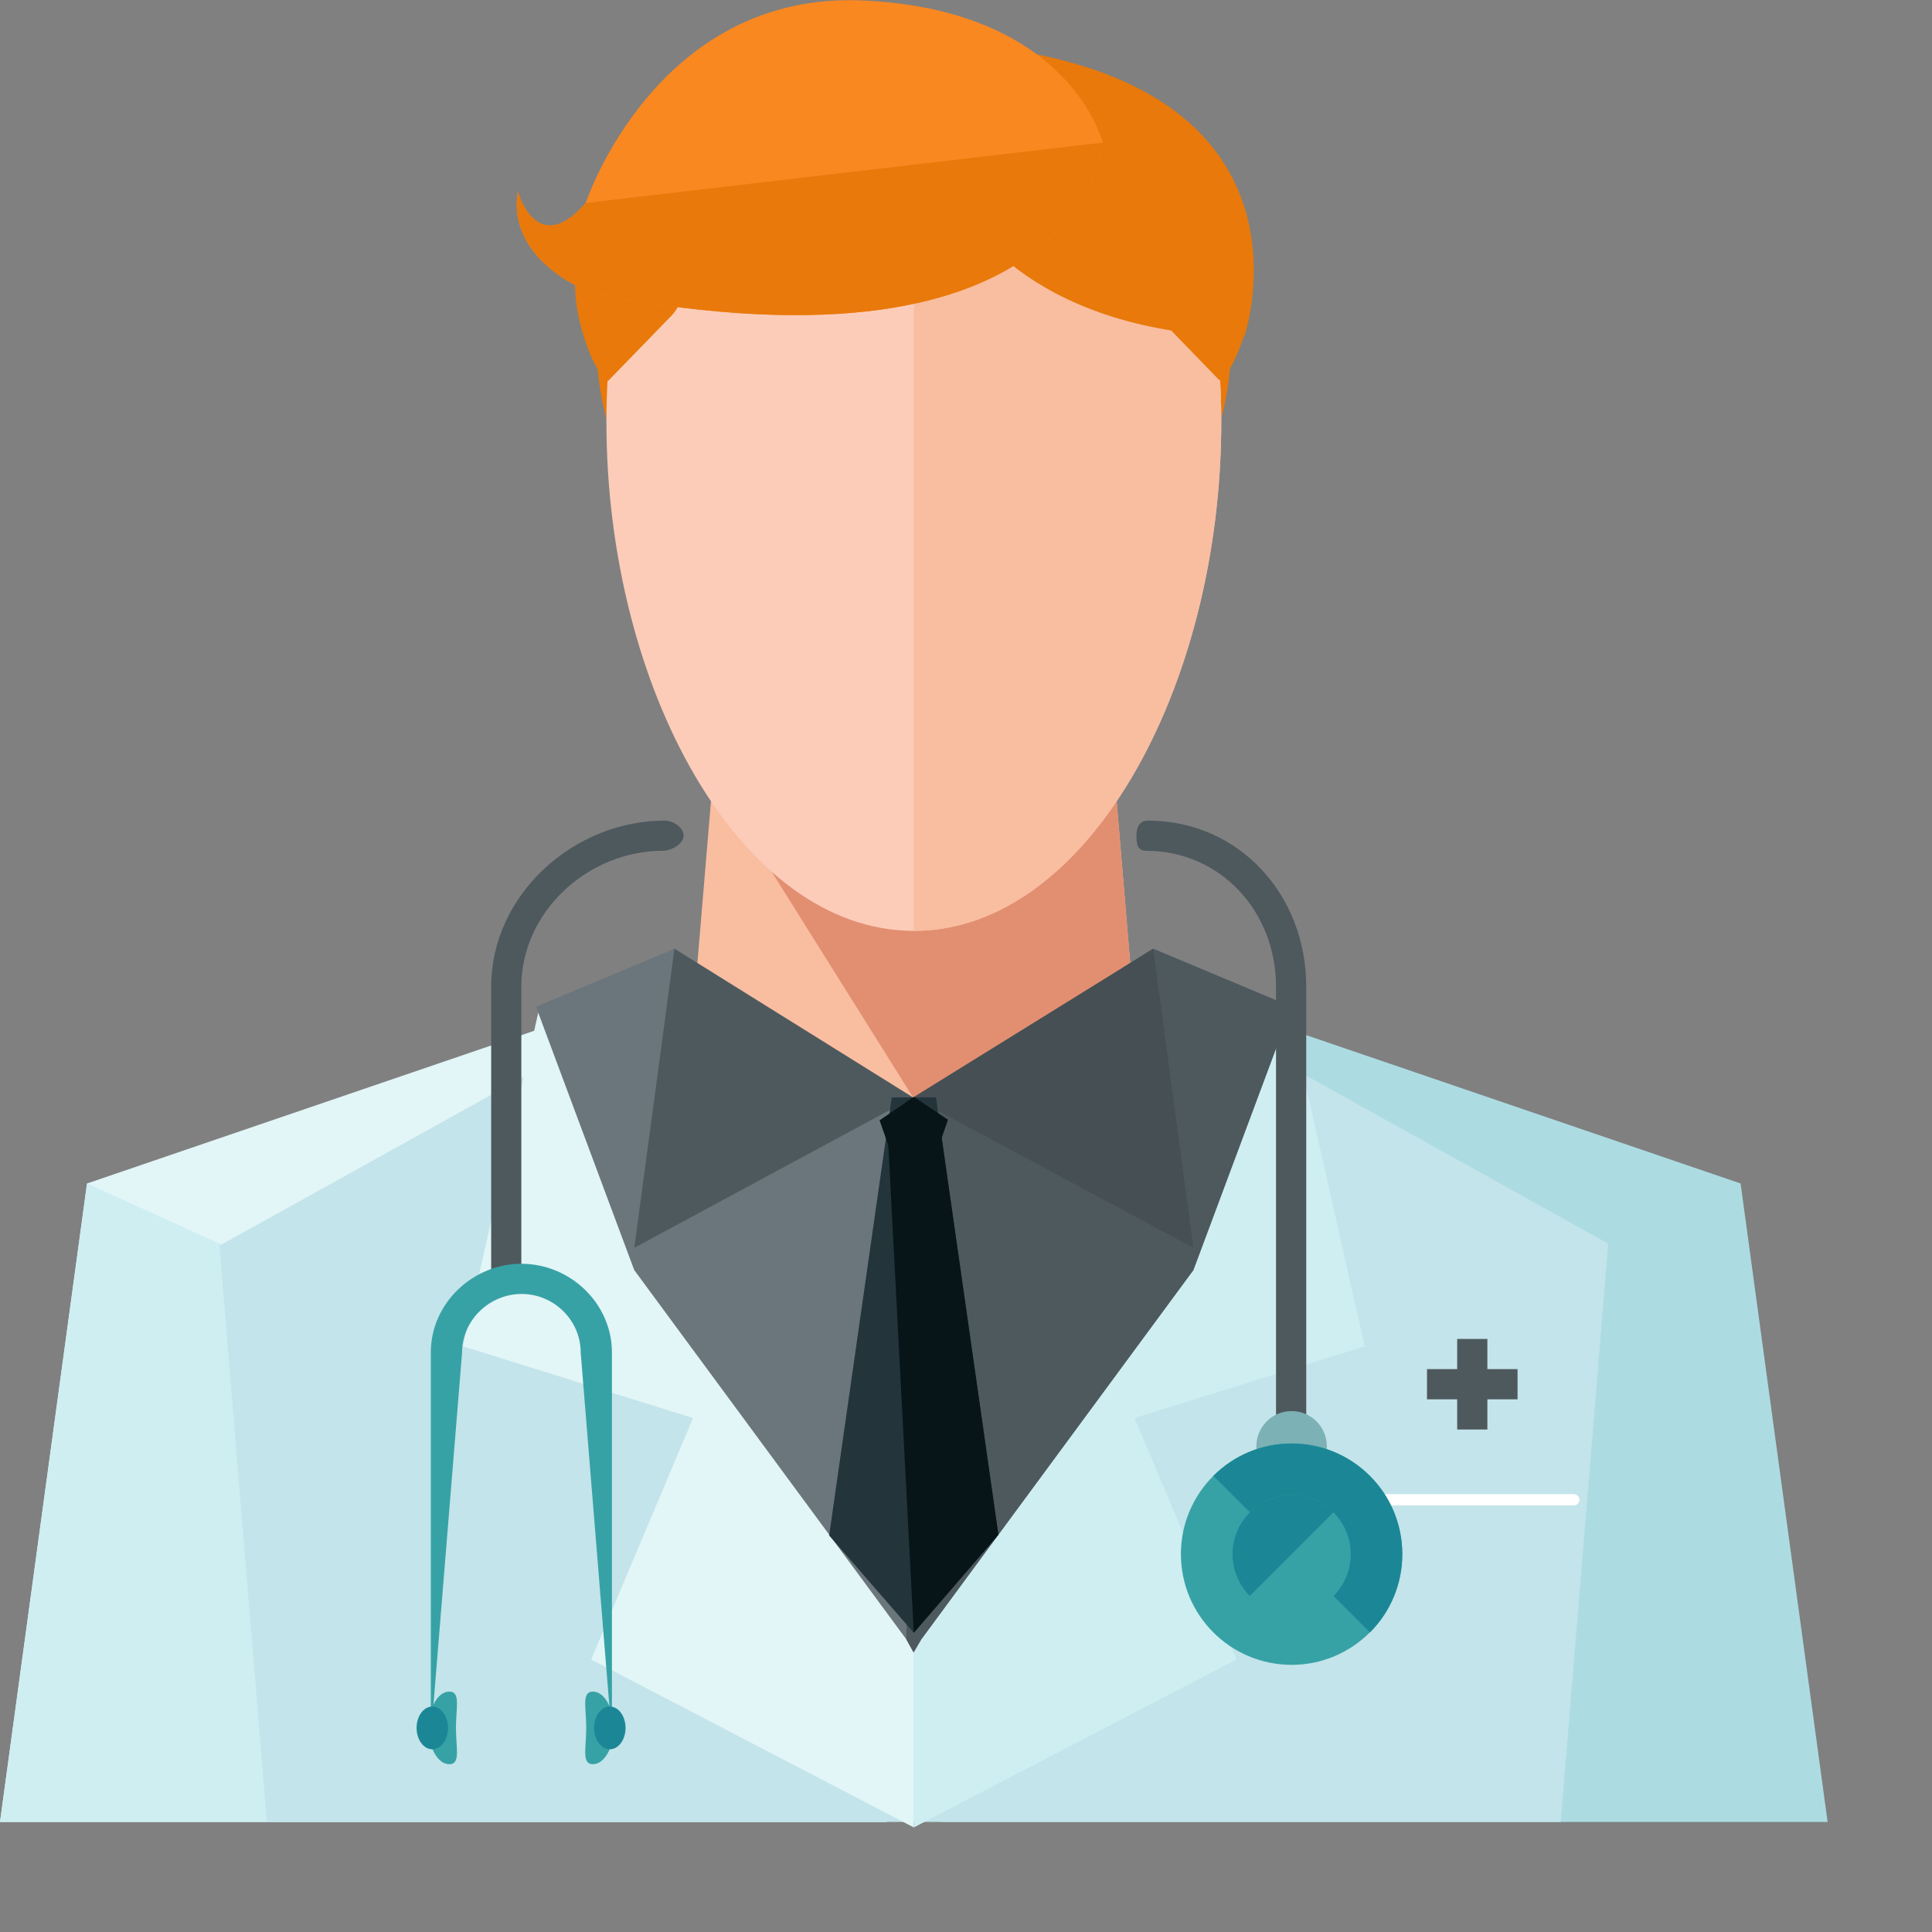 
<svg version="1.1" id="Layer_1" xmlns="http://www.w3.org/2000/svg"  x="0px" y="0px"
	 viewBox="0 0 511.999 511.999"  >
<rect x="0" y="0" width="511.999" height="511.999" fill="#808080" stroke="none"/>
<polygon fill="#ACDCE2" points="304.424,260.073 461.272,313.633 484.336,482.833 249.336,482.833 "/>
<polygon fill="#E2F5F7" points="179.912,260.073 23.064,313.633 0,482.833 235,482.833 "/>
<polygon fill="#CEEEF2" points="153.896,373.057 23.064,313.633 0,482.833 235,482.833 "/>
<polygon fill="#C3E4EA" points="426.192,329.585 304.424,261.841 291.832,314.833 192.504,314.833 179.912,262.537 
	58.144,330.121 70.736,482.833 187.472,482.833 235,482.833 249.336,482.833 299.064,482.833 413.6,482.833 "/>
<polygon fill="#E2F5F7" points="143,266.793 122.664,356.793 183.664,375.793 156.664,439.793 242.168,484.289 
	242.168,437.137 "/>
<polygon fill="#CEEEF2" points="341.352,266.793 361.664,356.793 300.664,375.793 327.672,439.793 242.168,484.289 
	242.168,437.137 "/>
<path fill="#E8790A" d="M326.256,90.833c0,40.12-30.216,72-67.504,72h-33.168c-37.28,0-67.504-31.88-67.504-72l0,0
	c0-40.136,30.216-72,67.504-72h33.168C296.032,18.833,326.256,50.697,326.256,90.833L326.256,90.833z"/>
<polygon fill="#F9BDA0" points="302.504,290.833 181.832,290.833 189.88,194.833 294.456,194.833 "/>
<polygon fill="#E28F71" points="302.504,290.833 241.976,290.833 181.832,194.833 294.456,194.833 "/>
<path fill="#FCCCB9" d="M323.648,111.689c0,70.872-35.72,135-81.472,135c-45.768,0-81.472-64.128-81.472-135
	c0-70.88,35.704-82.68,81.472-82.68C287.928,29.009,323.648,40.809,323.648,111.689z"/>
<path fill="#F9BDA0" d="M242.176,29.009c45.752,0,81.472,11.8,81.472,82.68c0,70.872-35.72,135-81.472,135"/>
<polygon fill="#6B767C" points="240.192,434.449 168.08,336.585 142.048,266.793 178.736,251.417 242.176,291.569 
	305.6,251.417 342.288,266.793 316.256,336.585 244.144,434.449 242.112,437.905 "/>
<polyline fill="#4E595E" points="242.176,291.569 305.6,251.417 342.288,266.793 316.256,336.585 244.144,434.449 
	242.112,437.905 240.192,434.449 "/>
<polygon fill="#4E595E" points="178.736,251.417 241.976,290.833 168.096,330.681 "/>
<polygon fill="#454F54" points="305.6,251.417 241.976,290.833 316.256,330.681 "/>
<g>
	<path fill="#E8790A" d="M161.16,100.945c-4.328-1.896-11.472-22.736-7.656-31.424c3.84-8.704,18.456-6.2,22.768-4.296
		c4.344,1.904,7.936,12.784,0.936,19.192"/>
	<path fill="#E8790A" d="M323.144,100.761c4.344-1.912,11.528-22.744,7.72-31.432c-3.816-8.68-18.408-6.168-22.752-4.256
		c-4.328,1.912-7.952,12.808-0.952,19.192"/>
	<path fill="#E8790A" d="M254.568,54.801c0,0,15.832,33.16,75.16,34.496c0,0,22.184-64.496-64.488-76.496L254.568,54.801z"/>
</g>
<path fill="#F98821" d="M292.224,37.793c0,0-5,65-135,40c0,0-23-8-20-27c0,0,5,18,18,3c0,0,18.496-56.168,73.504-53.664
	S292.224,37.793,292.224,37.793z"/>
<path fill="#E8790A" d="M292.224,37.793c0,0-5,65-135,40c0,0-23-8-20-27c0,0,5,18,18,3"/>
<polygon fill="#23343A" points="248.032,290.833 264.584,406.713 242.16,432.705 219.736,406.913 236.32,290.833 "/>
<g>
	<polyline fill="#071519" points="235.176,298.833 249.176,298.833 264.584,406.713 242.16,432.705 	"/>
	<polygon fill="#071519" points="236.568,306.833 233.096,296.905 242.16,290.681 251.224,296.729 247.752,306.833 	"/>
</g>
<path fill="#FFFFFF" d="M418.568,397.465c0,0.832-0.688,1.504-1.512,1.504h-88.472c-0.832,0-1.504-0.672-1.504-1.504l0,0
	c0-0.832,0.672-1.504,1.504-1.504h88.464C417.88,395.961,418.568,396.633,418.568,397.465L418.568,397.465z"/>
<g>
	<path fill="#4E595E" d="M134.168,340.129c-2.2,0-4-1.792-4-4v-74.664c0-24.256,21.752-44,46-44c2.216,0,4.992,1.792,4.992,4
		s-3.272,4-5.496,4c-19.84,0-37.504,16.152-37.504,36v74.664C138.168,338.337,136.384,340.129,134.168,340.129z"/>
	<path fill="#4E595E" d="M342.168,380.129c2.216,0,4-1.792,4-4V261.465c0-24.256-17.736-44-42-44c-2.2,0-3.008,1.792-3.008,4
		s0.304,4,2.504,4c19.856,0,34.496,16.152,34.496,36v114.664C338.168,378.337,339.968,380.129,342.168,380.129z"/>
</g>
<circle fill="#7CB1B5" cx="342.288" cy="383.289" r="9.336"/>
<path fill="#37A2A5" d="M371.624,411.857c0,16.192-13.16,29.344-29.328,29.344c-16.216,0-29.344-13.152-29.344-29.344
	c0-16.176,13.128-29.328,29.344-29.328C358.464,382.529,371.624,395.681,371.624,411.857z"/>
<path fill="#1B8796" d="M321.56,391.121c11.424-11.44,30.032-11.44,41.472,0c11.456,11.456,11.44,30.056,0.016,41.488"/>
<circle fill="#37A2A5" cx="342.296" cy="411.873" r="15.664"/>
<path fill="#1B8796" d="M331.216,422.937c-6.112-6.096-6.112-16.048,0-22.144c6.112-6.128,16.048-6.112,22.16-0.016"/>
<g>
	<path fill="#37A2A5" d="M162.168,460.417L162.168,460.417l-8.28-102c0-8.544-7.104-15.504-15.648-15.504
		s-15.784,6.952-15.784,15.504l-8.288,102l0,0v-102c0-12.96,11.048-23.504,24-23.504c12.968,0,24,10.536,24,23.504V460.417z"/>
	<path fill="#37A2A5" d="M120.832,457.913c0,5.312,1.296,9.624-1.752,9.624c-3.032,0-5.504-4.312-5.504-9.624
		s2.472-9.624,5.504-9.624C122.128,448.289,120.832,452.601,120.832,457.913z"/>
</g>
<ellipse fill="#1B8796" cx="114.568" cy="457.913" rx="4.168" ry="5.664"/>
<path fill="#37A2A5" d="M155.36,457.913c0-5.312-1.296-9.624,1.752-9.624c3.032,0,5.504,4.312,5.504,9.624
	s-2.472,9.624-5.504,9.624C154.064,467.537,155.36,463.225,155.36,457.913z"/>
<ellipse fill="#1B8796" cx="161.608" cy="457.913" rx="4.168" ry="5.664"/>
<g>
	<rect x="386.168" y="354.833" fill="#4E595E" width="8" height="24"/>
	<rect x="378.168" y="362.833" fill="#4E595E" width="24" height="8"/>
</g>
<g>
</g>
<g>
</g>
<g>
</g>
<g>
</g>
<g>
</g>
<g>
</g>
<g>
</g>
<g>
</g>
<g>
</g>
<g>
</g>
<g>
</g>
<g>
</g>
<g>
</g>
<g>
</g>
<g>
</g>
</svg>
